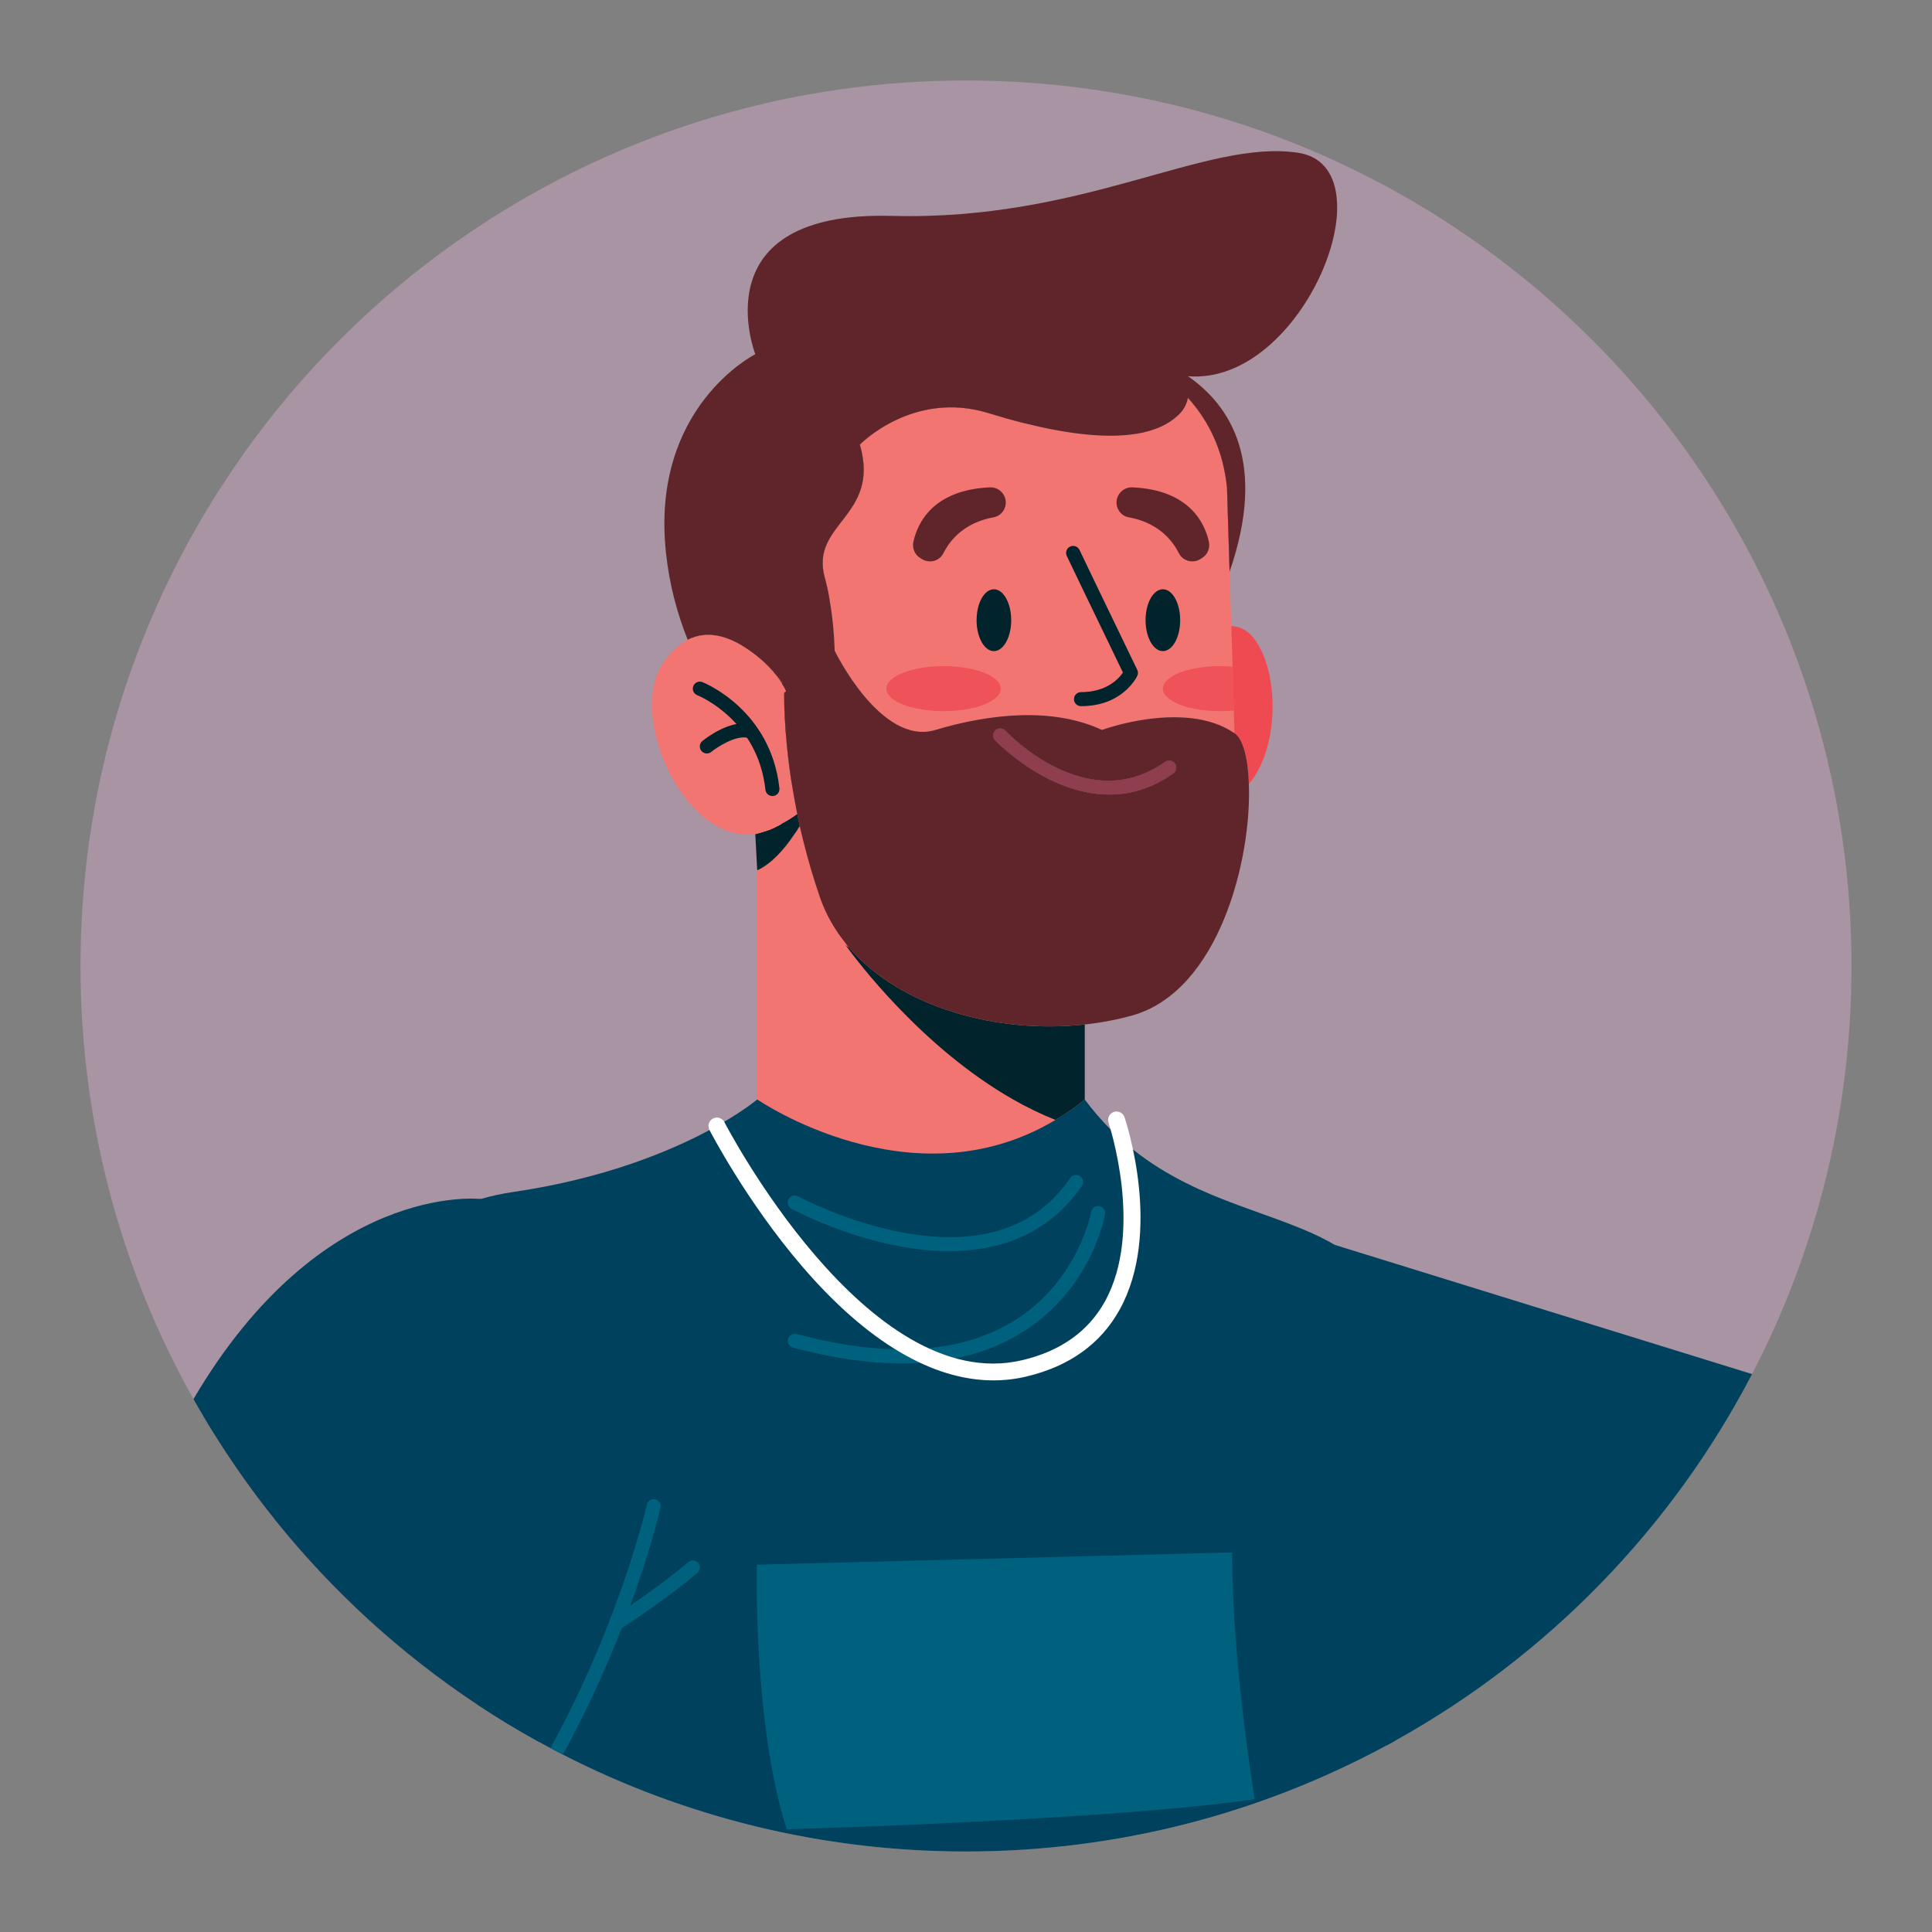 <?xml version="1.0" encoding="utf-8"?>
<!-- Generator: Adobe Illustrator 27.5.0, SVG Export Plug-In . SVG Version: 6.00 Build 0)  -->
<svg version="1.1" id="Layer_1" xmlns="http://www.w3.org/2000/svg" xmlns:xlink="http://www.w3.org/1999/xlink" x="0px" y="0px"
	 viewBox="0 0 2400 2400" style="enable-background:new 0 0 2400 2400;" xml:space="preserve">
<rect x="0" y="0" width="2400" height="2400" fill="#808080" stroke="none"/>
<g>
	<path style="fill:#A894A2;" d="M2300.002,1199.995c0,182.84-44.61,355.25-123.53,506.96c-99.92,192.06-254.84,350.94-443.89,455.75
		c-3.43,1.9-6.88,3.79-10.33,5.65c-155.37,83.97-333.25,131.64-522.25,131.64c-180.38,0-350.61-43.41-500.83-120.35
		c-5.16-2.65-10.3-5.34-15.41-8.07c-4.72-2.5-9.41-5.04-14.08-7.62c-26.33-14.51-51.99-30.07-76.94-46.62
		c-95.18-63.14-179.96-140.69-251.24-229.54c-26.78-33.38-51.66-68.36-74.46-104.77c-9.25-14.77-18.16-29.78-26.72-45.02
		c-89.36-159.06-140.32-342.58-140.32-538.01c0-607.51,492.48-1100,1100-1100C1807.512,99.995,2300.002,592.485,2300.002,1199.995z"
		/>
	<g>
		<g>
			<g>
				<path style="fill:#5F252A;" d="M983.123,971.009c-1.687-1.18-5.902-4.721-11.973-10.117c-2.192-1.855-4.721-4.216-7.419-6.745
					c-8.768-8.262-19.729-19.391-31.701-33.218c-1.348-1.518-2.36-2.867-3.709-4.384v-0.169c-0.338-0.169-0.506-0.338-0.675-0.506
					c-0.336-0.505-0.674-1.012-1.012-1.348c-3.878-4.722-7.925-9.78-11.972-15.008c-0.338-0.506-0.843-1.012-1.18-1.686
					c-0.169-0.169-0.506-0.506-0.506-0.675c-10.117-13.152-20.403-28.16-30.014-44.685c-10.286-17.369-20.066-36.76-28.666-57.67
					c24.788-12.647,50.587-3.878,71.496,9.78c0,0,0.169,0,0.169,0.169c11.466,7.251,26.474,18.548,38.614,34.568
					c0.338,0.338,0.506,0.506,0.675,0.843c3.878,4.384,5.901,7.251,5.901,7.251v1.518c2.023,3.035,3.878,6.239,5.396,9.78
					l-2.361,2.023C974.185,860.73,973.005,904.909,983.123,971.009z"/>
				<path style="fill:#5F252A;" d="M1272.986,525.845c-91.731,48.395-186.328,124.443-242.312,220.222
					c-1.518-9.612-3.542-19.223-6.071-28.33c-18.886-68.123,69.474-75.543,43.505-165.419c0,0,65.932-68.123,159.855-39.12
					C1242.971,517.75,1257.979,522.134,1272.986,525.845z"/>
			</g>
		</g>
		<g>
			<g>
				<g>
					<path style="fill:#00415D;" d="M1732.582,2162.705c-3.43,1.9-6.88,3.79-10.33,5.65c-155.37,83.97-333.25,131.64-522.25,131.64
						c-180.38,0-350.61-43.41-500.83-120.35c-5.16-2.65-10.3-5.34-15.41-8.07c-4.72-2.5-9.41-5.04-14.08-7.62
						c-26.33-14.51-51.99-30.07-76.94-46.62c-95.18-63.14-179.96-140.69-251.24-229.54c23.16-168.13,80.14-290.08,168.97-355.51
						c26.16-19.28,55.09-33.65,86.73-42.85c0.01,0,0.01,0,0.01,0c12.87-3.75,26.19-6.64,39.96-8.66
						c113.27-16.59,194.46-50.33,244.2-77c6.65-3.56,12.74-7,18.26-10.26c26.85-15.8,40.48-27.27,41.04-27.74
						c0.01-0.01,0.02-0.02,0.02-0.02h406.77c0.01,0.01,0.01,0.02,0.02,0.03c10.31,13.83,21.07,26.2,32.16,37.32
						c9.07,9.09,18.36,17.35,27.82,24.89c84.27,67.22,181.74,78.03,250.82,118.52l0.03,0.01c44.89,26.31,77.79,65.18,87.26,140.23
						C1755.602,1766.225,1727.322,1906.585,1732.582,2162.705z"/>
				</g>
			</g>
			<g>
				<path style="fill:#00415D;" d="M2176.472,1706.955c-99.92,192.06-254.84,350.94-443.89,455.75c-3.43,1.9-6.88,3.79-10.33,5.65
					l-63.97-621.84l0.03,0.01L2176.472,1706.955z"/>
			</g>
			<g>
				<g>
					<g>
						<path style="fill:#00617E;" d="M820.502,1872.995c-0.27,1.23-11.28,49.7-37.6,121.55c-3.28,8.95-6.8,18.27-10.57,27.91
							c-18.25,46.71-42.3,100.86-73.16,157.19c-5.16-2.65-10.3-5.34-15.41-8.07c87.1-158.84,119.23-300.25,119.7-302.34
							c1.04-4.71,5.71-7.68,10.4-6.65C818.572,1863.625,821.552,1868.285,820.502,1872.995z"/>
					</g>
				</g>
				<g>
					<g>
						<path style="fill:#00617E;" d="M765.648,2025.117c-2.875,0-5.688-1.416-7.355-4.014c-2.604-4.058-1.426-9.46,2.633-12.062
							c57.862-37.139,93.586-68.116,93.939-68.426c3.635-3.161,9.149-2.794,12.317,0.845c3.168,3.632,2.792,9.146-0.843,12.314
							c-1.482,1.293-36.955,32.076-95.985,69.959C768.896,2024.671,767.263,2025.117,765.648,2025.117z"/>
					</g>
				</g>
			</g>
			<g>
				<g>
					<path style="fill:#00617E;" d="M940.312,1943.734c0,0-5.246,197.219,37.061,328.589c0,0,400.139-10.862,581.334-37.333
						c0,0-28.128-167.281-28.128-306.505L940.312,1943.734z"/>
				</g>
			</g>
			<g>
				<g>
					<path style="fill:#00617E;" d="M1178.97,1554.182c-18.636,0-38.312-1.845-58.96-5.56
						c-74.393-13.386-134.342-45.788-136.859-47.161c-4.23-2.309-5.789-7.61-3.481-11.842c2.307-4.231,7.611-5.793,11.841-3.485
						c0.596,0.325,60.308,32.556,131.986,45.376c94.13,16.837,163.437-6.082,206-68.112c2.728-3.973,8.158-4.982,12.138-2.26
						c3.975,2.728,4.987,8.162,2.26,12.139C1307.206,1526.743,1250.832,1554.182,1178.97,1554.182z"/>
				</g>
			</g>
			<g>
				<g>
					<path style="fill:#00617E;" d="M1120.826,1693.715c-41.234,0-86.54-6.554-135.743-19.675
						c-4.657-1.241-7.428-6.026-6.186-10.683c1.243-4.658,6.031-7.426,10.684-6.187c114.408,30.507,206.177,24.425,272.765-18.081
						c77.572-49.522,93.004-132.839,93.151-133.675c0.834-4.742,5.345-7.925,10.097-7.094c4.745,0.825,7.925,5.333,7.105,10.081
						c-0.641,3.707-16.658,91.425-100.697,145.237C1230.297,1680.342,1179.72,1693.715,1120.826,1693.715z"/>
				</g>
			</g>
		</g>
		<g>
			<g>
				<path style="fill:#F27571;" d="M1347.517,1272.677v93.08c-11.973,9.779-24.113,18.211-36.422,25.461
					c-178.235,107.076-370.466-25.461-370.466-25.461v-355.796l25.631,16.019h0.169l19.222,11.973l12.479,7.756
					c5.395,21.753,12.14,44.854,20.234,68.461c7.419,21.584,18.549,40.975,32.713,58.344c1.18,1.686,2.53,3.373,3.879,4.89
					C1119.538,1252.104,1239.598,1284.48,1347.517,1272.677z"/>
			</g>
		</g>
		<g>
			<g>
				<path style="fill:#00232C;" d="M1347.517,1272.677v93.08c-11.973,9.779-24.113,18.211-36.422,25.461
					c-18.212-7.251-35.748-15.851-52.61-25.461c-113.484-64.583-194.761-173.345-207.744-191.219c-1.18-1.686-1.856-2.53-1.856-2.53
					l2.192,0.506c1.18,1.686,2.53,3.373,3.879,4.89C1119.538,1252.104,1239.598,1284.48,1347.517,1272.677z"/>
			</g>
		</g>
		<g>
			<g>
				<g>
					<path style="fill:#5F252A;" d="M1527.438,710.15c-1.348-1.687-11.129-14.502-25.294-34.062
						c-10.96-15.177-24.618-34.568-38.952-55.814c-17.199-25.462-35.41-53.96-51.261-81.445
						c22.258-3.709,40.975-11.804,54.128-25.63c4.89-5.227,8.094-11.635,9.611-19.055c26.98,29.846,44.18,67.112,48.564,111.797
						L1527.438,710.15z"/>
				</g>
			</g>
			<g>
				<g>
					<path style="fill:#EF4A51;" d="M1551.383,973.876c-1.012-32.038-7.252-55.814-17.706-63.065h-0.168
						c-15.851-10.791-34.231-16.356-53.117-18.548l-0.843-12.647l-2.53-47.552l-1.349-23.775c0,0,26.643-31.365,53.96-30.521
						c13.153,0.336,26.643,8.094,37.266,30.521C1589.491,855.334,1584.771,935.092,1551.383,973.876z"/>
				</g>
			</g>
			<g>
				<g>
					<path style="fill:#F27571;" d="M1054.957,1177.404c-1.518-1.012-2.867-1.855-4.216-2.866
						c-65.763-44.01-105.222-89.032-109.605-93.586h-0.169v-0.169c-0.169,0-0.338-0.169-0.338-0.169l-2.361-44.517l-6.07-112.977
						l-0.169-2.192l-0.169-4.216l-1.012-17.537l-0.336-8.431l-4.722-86.166c0,0,0.169,0,0.169,0.169
						c11.466,7.251,26.474,18.548,38.614,34.568c0.338,0.338,0.506,0.506,0.675,0.843c3.878,4.384,5.901,7.251,5.901,7.251v1.518
						c2.023,3.035,3.878,6.239,5.396,9.78l-2.361,2.023c0,0-1.181,44.179,8.938,110.279c2.023,12.647,4.384,26.136,7.251,40.301
						c1.012,4.89,2.023,9.78,3.035,14.839c1.518,6.408,3.035,12.815,4.722,19.56c5.395,21.753,12.14,44.854,20.234,68.461
						c7.419,21.584,18.549,40.975,32.713,58.344C1052.258,1174.2,1053.607,1175.887,1054.957,1177.404z"/>
					<path style="fill:#F27571;" d="M1457.46,960.724c-26.812,19.055-53.791,26.305-79.422,26.305
						c-77.566,0-140.969-66.438-141.812-67.449c-3.373-3.542-3.204-8.938,0.337-12.309c3.542-3.204,8.938-3.035,12.31,0.337
						c4.216,4.553,102.522,107.245,198.469,38.784c3.879-2.699,9.443-1.856,12.141,2.023
						C1462.35,952.461,1461.507,957.857,1457.46,960.724z"/>
					<path style="fill:#F27571;" d="M1533.509,910.811c-15.851-10.791-34.231-16.356-53.117-18.548
						c-54.465-6.577-111.46,14.501-111.46,14.501c-61.379-28.497-139.283-20.235-206.901,0
						c-67.618,20.404-124.949-97.97-124.949-97.97l-0.169,0.169c-0.675-19.561-2.361-41.482-6.239-62.896
						c-1.518-9.612-3.542-19.223-6.071-28.33c-18.886-68.123,69.474-75.543,43.505-165.419c0,0,65.932-68.123,159.855-39.12
						c15.008,4.552,30.015,8.936,45.023,12.647c50.587,12.647,100.162,19.391,138.945,12.983
						c22.258-3.709,40.975-11.804,54.128-25.63c4.89-5.227,8.094-11.635,9.611-19.055c26.98,29.846,44.18,67.112,48.564,111.797
						l3.204,104.209l2.192,67.618l1.518,50.418l1.517,54.465L1533.509,910.811z"/>
				</g>
			</g>
			<g>
				<g>
					<path style="fill:#5F252A;" d="M1612.592,189.775c-115.34-17.37-265.41,84.82-504.69,78.41
						c-239.28-6.57-169.63,171.83-169.63,171.83s-130.52,65.26-110.96,246.86c4.22,39.8,14.17,75.88,26.98,107.92
						c24.79-12.64,50.59-3.88,71.5,9.78c0,0,0.17,0,0.17,0.17c11.46,7.25,26.47,18.55,38.61,34.57c0.34,0.34,0.51,0.51,0.68,0.84
						c3.87,4.39,5.9,7.25,5.9,7.25v1.52c2.02,3.04,3.88,6.24,5.39,9.78l-2.36,2.02c0,0-1.18,44.18,8.94,110.28
						c2.02,12.65,4.39,26.14,7.25,40.31c1.01,4.89,2.02,9.78,3.04,14.83c1.51,6.41,3.03,12.82,4.72,19.56
						c5.39,21.76,12.14,44.86,20.23,68.47c7.42,21.58,18.55,40.97,32.72,58.34c1.18,1.68,2.53,3.37,3.87,4.89
						c64.59,74.7,184.65,107.08,292.57,95.27c20.06-2.19,39.79-5.9,58.68-11.13c108.08-30.18,148.72-194.08,145.18-287.5v-0.17
						c-1.01-32.04-7.25-55.81-17.71-63.06h-0.16c-15.85-10.8-34.23-16.36-53.12-18.55c-54.46-6.58-111.46,14.5-111.46,14.5
						c-61.38-28.5-139.28-20.24-206.9,0c-67.62,20.4-124.95-97.97-124.95-97.97l-0.17,0.17c-0.67-19.56-2.36-41.48-6.24-62.9
						c-1.52-9.61-3.54-19.22-6.07-28.33c-18.88-68.12,69.48-75.54,43.51-165.42c0,0,65.93-68.12,159.85-39.12
						c15.01,4.55,30.02,8.94,45.02,12.65c50.59,12.65,100.17,19.39,138.95,12.98c22.26-3.71,40.97-11.8,54.13-25.63
						c4.89-5.22,8.09-11.63,9.61-19.05c26.98,29.84,44.18,67.11,48.56,111.8l3.21,104.2c46.54-134.73,1.85-205.72-51.77-242.81
						C1619.502,479.305,1727.932,207.145,1612.592,189.775z M1236.562,907.275c3.54-3.21,8.94-3.04,12.31,0.33
						c4.22,4.55,102.52,107.25,198.47,38.79c3.88-2.7,9.44-1.86,12.14,2.02c2.87,4.05,2.02,9.44-2.02,12.31
						c-26.81,19.05-53.79,26.3-79.42,26.3c-77.57,0-140.97-66.43-141.82-67.45C1232.852,916.035,1233.022,910.645,1236.562,907.275z
						"/>
					<path style="fill:#5F252A;" d="M1457.46,960.724c-26.812,19.055-53.791,26.305-79.422,26.305
						c-77.566,0-140.969-66.438-141.812-67.449c-3.373-3.542-3.204-8.938,0.337-12.309c3.542-3.204,8.938-3.035,12.31,0.337
						c4.216,4.553,102.522,107.245,198.469,38.784c3.879-2.699,9.443-1.856,12.141,2.023
						C1462.35,952.461,1461.507,957.857,1457.46,960.724z"/>
				</g>
			</g>
			<g style="opacity:0.8;">
				<g>
					<g>
						<path style="fill:#EF4A51;" d="M1243.192,855.461c0,15.448-31.818,27.972-71.07,27.972c-39.25,0-71.068-12.524-71.068-27.972
							c0-15.448,31.818-27.972,71.068-27.972C1211.373,827.489,1243.192,840.012,1243.192,855.461z"/>
					</g>
				</g>
			</g>
			<g style="opacity:0.8;">
				<g>
					<g>
						<path style="fill:#EF4A51;" d="M1532.747,882.618c-5.48,0.547-11.234,0.822-17.126,0.822
							c-39.218,0-71.037-12.537-71.037-27.984c0-15.447,31.819-27.983,71.037-27.983c5.308,0,10.481,0.24,15.447,0.685
							L1532.747,882.618z"/>
					</g>
				</g>
			</g>
			<g>
				<g>
					<g>
						<path style="fill:#00232C;" d="M1256.14,770.427c0,21.218-9.624,38.418-21.497,38.418c-11.872,0-21.496-17.201-21.496-38.418
							c0-21.219,9.624-38.418,21.496-38.418C1246.516,732.008,1256.14,749.208,1256.14,770.427z"/>
					</g>
				</g>
				<g>
					<g>
						<ellipse style="fill:#00232C;" cx="1444.568" cy="770.427" rx="21.496" ry="38.418"/>
					</g>
				</g>
				<g>
					<g>
						<path style="fill:#00232C;" d="M1342.869,877.242c-4.822,0-8.73-3.908-8.73-8.73c0-4.822,3.908-8.73,8.73-8.73
							c32.12,0,47.094-16.897,52.106-24.291c-34.819-71.787-69.417-144.12-69.77-144.856c-2.081-4.35-0.241-9.562,4.109-11.642
							c4.354-2.08,9.563-0.237,11.641,4.109c0.359,0.751,36.294,75.876,71.766,148.969c1.147,2.366,1.169,5.12,0.057,7.502
							C1412.062,841.112,1394.605,877.242,1342.869,877.242z"/>
					</g>
				</g>
				<g>
					<g>
						<path style="fill:#5F252A;" d="M1134.648,673.051c4.856-22.399,23.516-64.466,95.145-67.658
							c8.746-0.389,16.611,5.381,18.932,13.823l0,0c2.913,10.595-3.808,21.527-14.627,23.453
							c-19.016,3.385-46.58,13.762-62.327,44.772c-4.918,9.685-17.314,12.782-26.542,7.054l-2.145-1.331
							C1136.273,688.935,1132.95,680.886,1134.648,673.051z"/>
					</g>
				</g>
				<g>
					<g>
						<path style="fill:#5F252A;" d="M1501.727,673.051c-4.855-22.399-23.515-64.466-95.145-67.658
							c-8.746-0.389-16.61,5.381-18.931,13.823l0,0c-2.914,10.595,3.807,21.527,14.626,23.453
							c19.015,3.385,46.579,13.762,62.326,44.772c4.918,9.685,17.314,12.782,26.543,7.054l2.145-1.331
							C1500.103,688.935,1503.426,680.886,1501.727,673.051z"/>
					</g>
				</g>
				<g>
					<g>
						<path style="fill:#8E3E4E;" d="M1457.46,960.724c-26.812,19.055-53.791,26.305-79.422,26.305
							c-77.566,0-140.969-66.438-141.812-67.449c-3.373-3.542-3.204-8.938,0.337-12.309c3.542-3.204,8.938-3.035,12.31,0.337
							c4.216,4.553,102.522,107.245,198.469,38.784c3.879-2.699,9.443-1.856,12.141,2.023
							C1462.35,952.461,1461.507,957.857,1457.46,960.724z"/>
					</g>
				</g>
			</g>
			<g>
				<g>
					<path style="fill:#00232C;" d="M993.409,1026.149c-2.192,3.878-4.89,7.925-7.757,11.804
						c-11.466,17.03-26.811,34.568-44.516,42.999h-0.169c-0.169-0.169-0.338-0.338-0.338-0.338l-2.361-44.517
						c0.506,0,1.012-0.168,1.518-0.337c0.338,0,0.505,0,0.843-0.169c0.338-0.169,0.843-0.169,1.18-0.337
						c0.674-0.169,1.518-0.505,2.53-0.674c0.337,0,0.674-0.169,1.012-0.337c0.336-0.169,0.505-0.169,0.843-0.338
						c0.505,0,0.843,0,1.349-0.337c4.721-1.518,11.129-3.879,18.717-7.588h0.169c0.843-0.338,1.686-0.843,2.529-1.349
						c0.169,0,0.338-0.169,0.506-0.337c0.337,0,0.505-0.338,0.843-0.506c0.338-0.169,0.505-0.338,0.843-0.505
						c5.902-3.036,12.478-7.083,19.223-11.973C991.385,1016.2,992.397,1021.091,993.409,1026.149z"/>
				</g>
			</g>
			<g>
				<g>
					<path style="fill:#F27571;" d="M971.15,847.408v175.875c-0.338,0.168-0.505,0.337-0.843,0.505
						c-0.338,0.169-0.506,0.506-0.843,0.506c-0.169,0.168-0.338,0.337-0.506,0.337c-0.843,0.506-1.686,1.012-2.529,1.349h-0.169
						c-6.239,3.709-12.478,6.07-18.717,7.588c-0.506,0.337-0.844,0.337-1.349,0.337c-0.338,0.169-0.506,0.169-0.843,0.338
						c-0.338,0-0.506,0.169-0.844,0.169l-0.168,0.169c-1.012,0.169-1.856,0.505-2.53,0.674c-0.337,0.169-0.843,0.169-1.18,0.337
						c-0.338,0.169-0.505,0.169-0.843,0.169c-0.506,0.169-1.012,0.337-1.518,0.337c-87.852,12.31-159.854-147.377-114.157-213.139
						c9.612-13.996,19.897-22.934,30.183-28.161c24.788-12.647,50.587-3.878,71.496,9.78c0,0,0.169,0,0.169,0.169
						c17.031,11.297,30.858,25.631,38.614,34.568c0.338,0.338,0.506,0.506,0.675,0.843
						C969.127,844.542,971.15,847.408,971.15,847.408z"/>
				</g>
			</g>
			<g>
				<g>
					<path style="fill:#00232C;" d="M959.531,988.898c-4.396,0-8.179-3.31-8.669-7.78c-9.432-86.244-81.68-116.315-84.751-117.553
						c-4.466-1.8-6.638-6.879-4.848-11.348c1.792-4.467,6.853-6.65,11.326-4.865c3.469,1.381,85.028,34.949,95.63,131.867
						c0.523,4.793-2.935,9.103-7.729,9.628C960.168,988.88,959.848,988.898,959.531,988.898z"/>
				</g>
			</g>
			<g>
				<g>
					<path style="fill:#00232C;" d="M878.067,935.978c-2.535,0-5.05-1.1-6.776-3.22c-3.044-3.74-2.479-9.239,1.26-12.281
						c3.484-2.836,34.777-27.506,61.005-20.783c4.669,1.195,7.487,5.95,6.292,10.622c-1.197,4.67-5.963,7.487-10.622,6.292
						c-15.053-3.848-38.598,11.669-45.653,17.409C881.953,935.337,880.005,935.978,878.067,935.978z"/>
				</g>
			</g>
		</g>
		<g>
			<g>
				<path style="fill:#5F252A;" d="M971.15,847.408v1.518c-1.686-3.035-3.709-5.901-5.901-8.769
					C969.127,844.542,971.15,847.408,971.15,847.408z"/>
			</g>
		</g>
		<g>
			<g>
				<g>
					<path style="fill:#F27571;" d="M341.502,1887.795c-26.78-33.38-51.66-68.36-74.46-104.77c2.37-4.17,4.75-8.34,7.14-12.51
						l37.33-65.02l38.27-65.19c35.76-60.89,95.86-98.6,160.69-108.02c48.5-7.06,99.65,1.72,145.2,28.47
						c105.46,61.95,141.39,197.02,81.19,303l-0.98,1.78l-143.14,251.8C497.562,2054.195,412.782,1976.645,341.502,1887.795z"/>
				</g>
			</g>
			<g>
				<g>
					<path style="fill:#00415D;" d="M669.682,2163.955c-26.33-14.51-51.99-30.07-76.94-46.62
						c-95.18-63.14-179.96-140.69-251.24-229.54c-26.78-33.38-51.66-68.36-74.46-104.77c-9.25-14.77-18.16-29.78-26.72-45.02
						c158.93-270.33,355.19-248.76,356.88-248.57c0.01,0,0.01,0,0.01,0s182.9,76.84,212.78,262.89
						C825.482,1848.765,747.952,2020.695,669.682,2163.955z"/>
				</g>
			</g>
		</g>
		<g>
			<g>
				<path style="fill:#FFFFFF;" d="M1234.126,1714.763c-75.883,0-156.924-47.908-236.835-140.646
					c-70.045-81.284-115.605-169.726-116.057-170.61c-2.634-5.151-0.595-11.461,4.556-14.095c5.15-2.638,11.461-0.597,14.098,4.555
					c1.748,3.415,177.156,341.211,370.019,295.693c47.523-11.213,82.041-35.719,102.599-72.836
					c49.047-88.559,4.997-220.914,4.547-222.241c-1.861-5.476,1.071-11.427,6.549-13.287c5.481-1.865,11.426,1.071,13.288,6.549
					c1.963,5.776,47.436,142.547-6.055,239.129c-23.538,42.5-62.605,70.451-116.117,83.078
					C1261.381,1713.198,1247.835,1714.763,1234.126,1714.763z"/>
			</g>
		</g>
	</g>
</g>
</svg>

